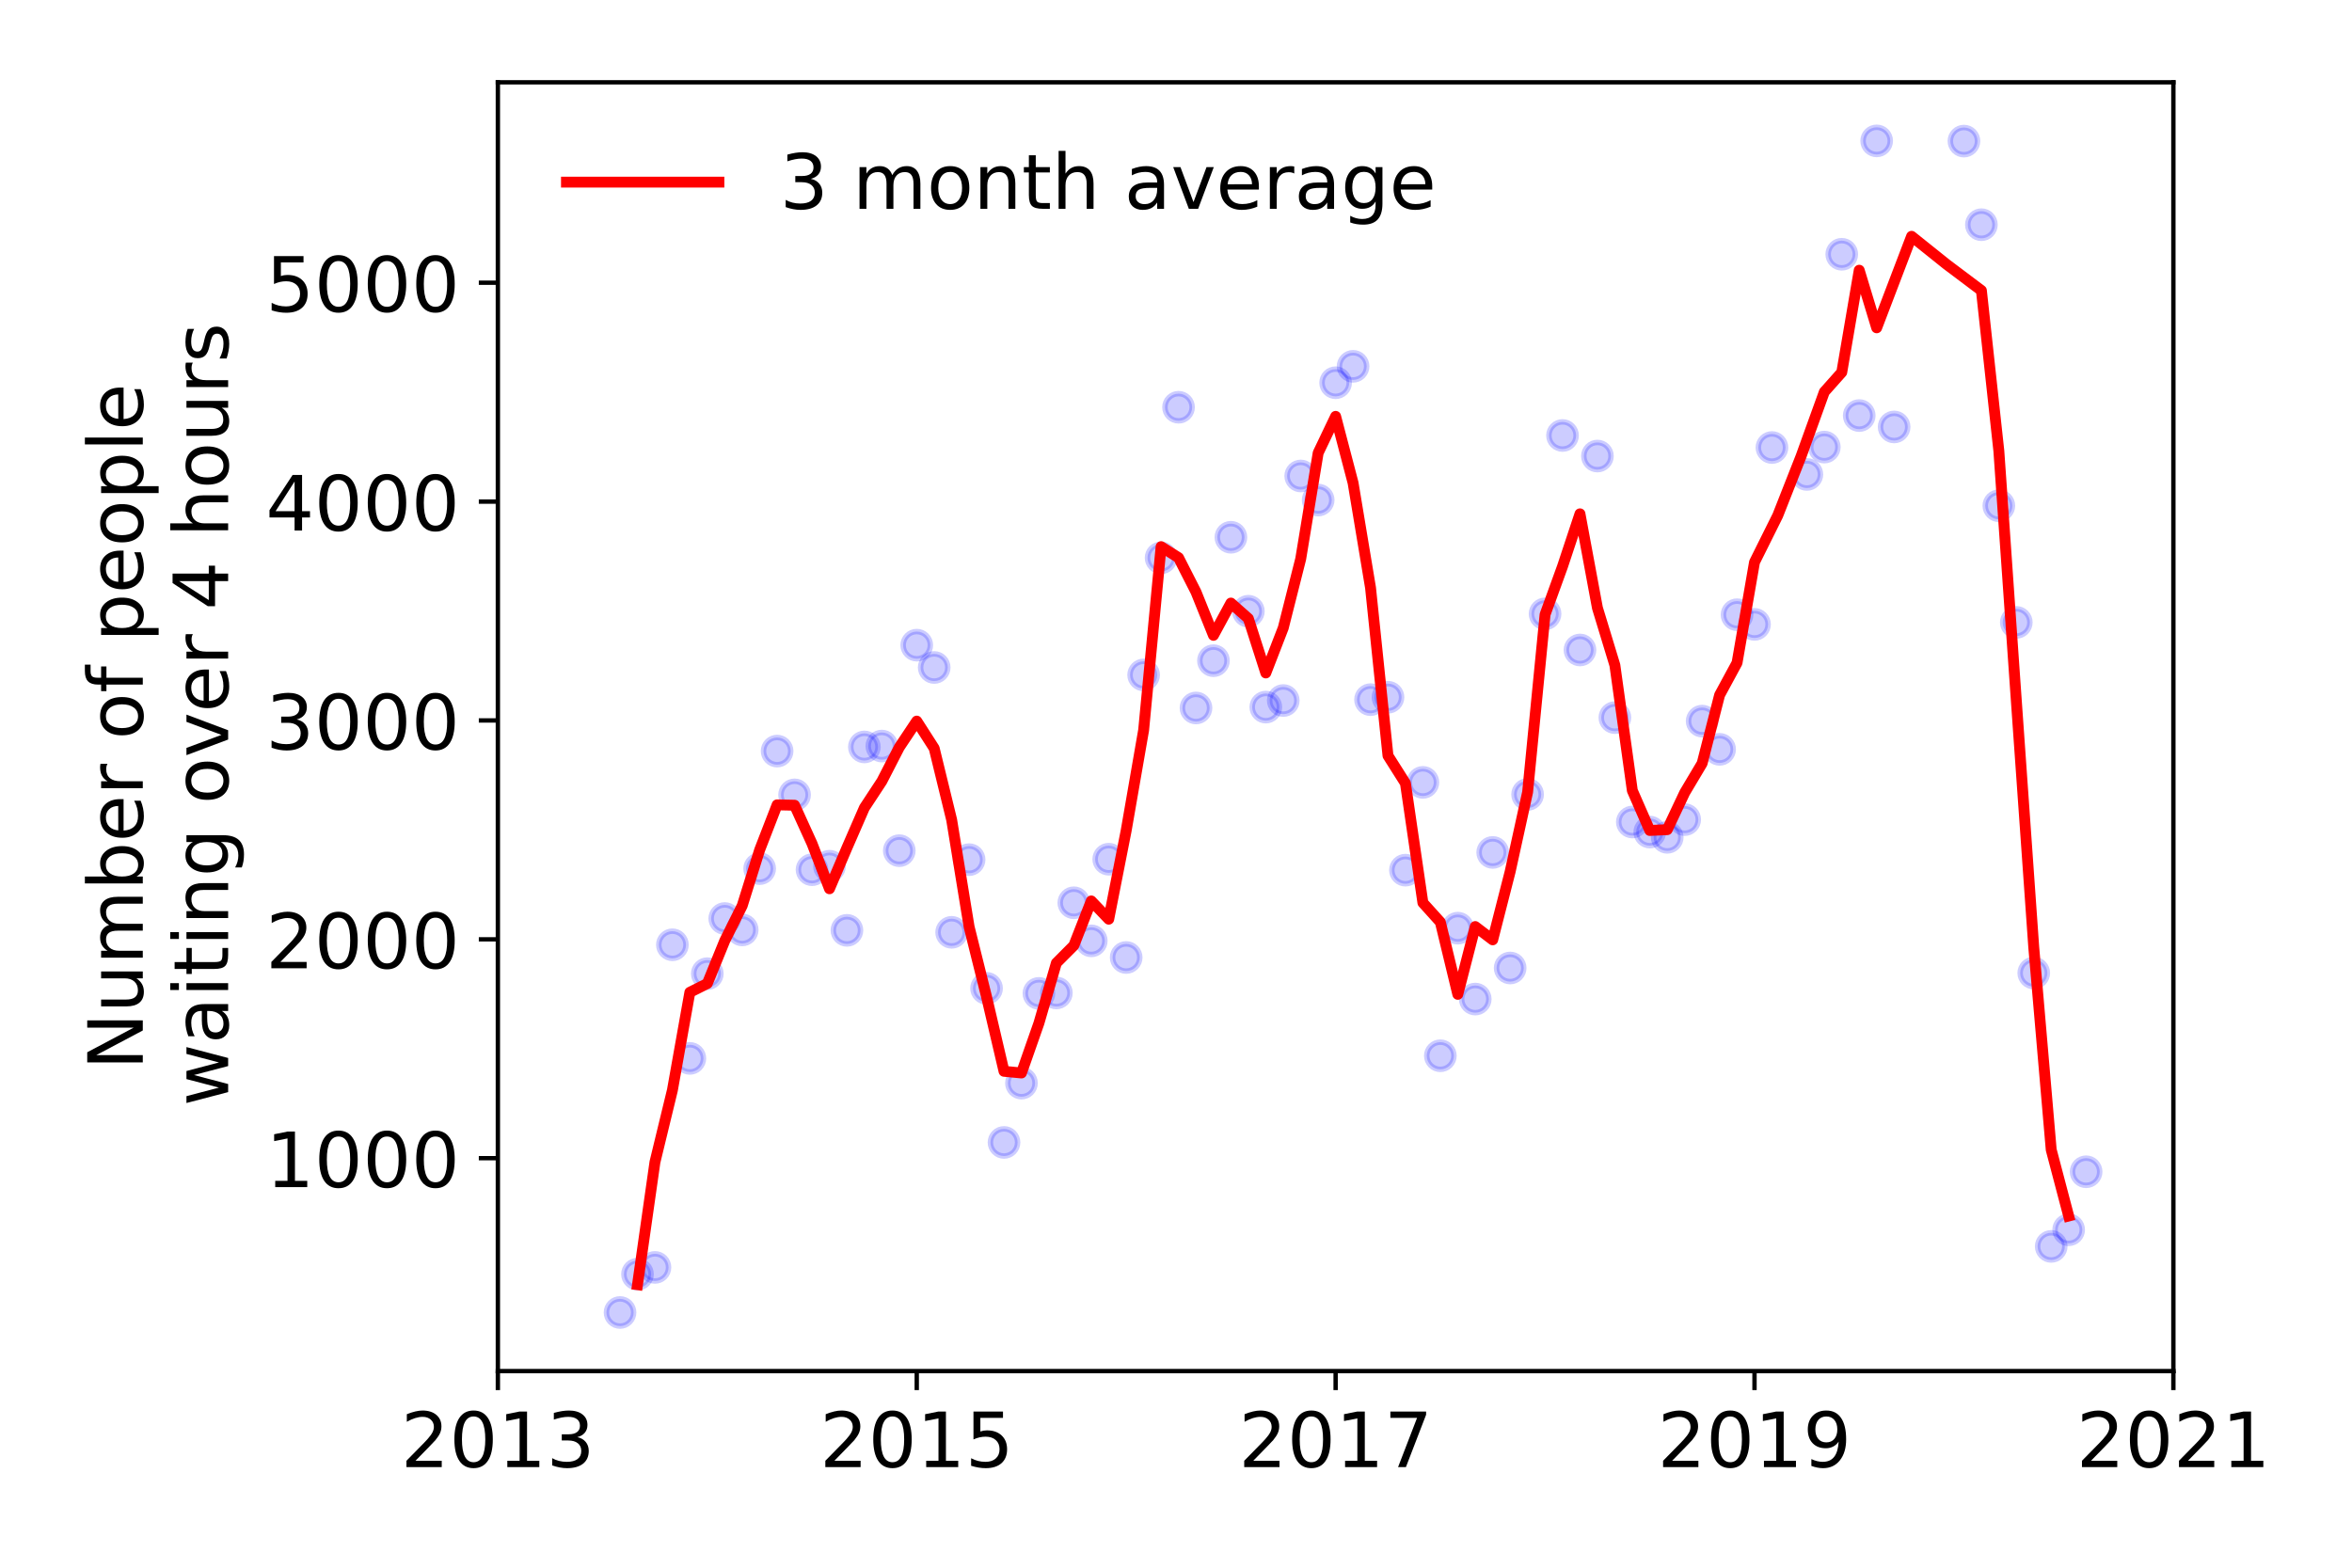 <?xml version="1.0" encoding="utf-8" standalone="no"?>
<!DOCTYPE svg PUBLIC "-//W3C//DTD SVG 1.1//EN"
  "http://www.w3.org/Graphics/SVG/1.1/DTD/svg11.dtd">
<!-- Created with matplotlib (https://matplotlib.org/) -->
<svg height="288pt" version="1.1" viewBox="0 0 432 288" width="432pt" xmlns="http://www.w3.org/2000/svg" xmlns:xlink="http://www.w3.org/1999/xlink">
 <defs>
  <style type="text/css">
*{stroke-linecap:butt;stroke-linejoin:round;}
  </style>
 </defs>
 <g id="figure_1">
  <g id="patch_1">
   <path d="M 0 288 
L 432 288 
L 432 0 
L 0 0 
z
" style="fill:#ffffff;"/>
  </g>
  <g id="axes_1">
   <g id="patch_2">
    <path d="M 91.445 251.88 
L 399.192 251.88 
L 399.192 15.12 
L 91.445 15.12 
z
" style="fill:#ffffff;"/>
   </g>
   <g id="matplotlib.axis_1">
    <g id="xtick_1">
     <g id="line2d_1">
      <defs>
       <path d="M 0 0 
L 0 3.5 
" id="m1be006a8fa" style="stroke:#000000;stroke-width:0.8;"/>
      </defs>
      <g>
       <use style="stroke:#000000;stroke-width:0.8;" x="91.445" xlink:href="#m1be006a8fa" y="251.88"/>
      </g>
     </g>
     <g id="text_1">
      <!-- 2013 -->
      <defs>
       <path d="M 19.188 8.297 
L 53.609 8.297 
L 53.609 0 
L 7.328 0 
L 7.328 8.297 
Q 12.938 14.109 22.625 23.891 
Q 32.328 33.688 34.812 36.531 
Q 39.547 41.844 41.422 45.531 
Q 43.312 49.219 43.312 52.781 
Q 43.312 58.594 39.234 62.25 
Q 35.156 65.922 28.609 65.922 
Q 23.969 65.922 18.812 64.312 
Q 13.672 62.703 7.812 59.422 
L 7.812 69.391 
Q 13.766 71.781 18.938 73 
Q 24.125 74.219 28.422 74.219 
Q 39.75 74.219 46.484 68.547 
Q 53.219 62.891 53.219 53.422 
Q 53.219 48.922 51.531 44.891 
Q 49.859 40.875 45.406 35.406 
Q 44.188 33.984 37.641 27.219 
Q 31.109 20.453 19.188 8.297 
z
" id="DejaVuSans-50"/>
       <path d="M 31.781 66.406 
Q 24.172 66.406 20.328 58.906 
Q 16.5 51.422 16.5 36.375 
Q 16.5 21.391 20.328 13.891 
Q 24.172 6.391 31.781 6.391 
Q 39.453 6.391 43.281 13.891 
Q 47.125 21.391 47.125 36.375 
Q 47.125 51.422 43.281 58.906 
Q 39.453 66.406 31.781 66.406 
z
M 31.781 74.219 
Q 44.047 74.219 50.516 64.516 
Q 56.984 54.828 56.984 36.375 
Q 56.984 17.969 50.516 8.266 
Q 44.047 -1.422 31.781 -1.422 
Q 19.531 -1.422 13.062 8.266 
Q 6.594 17.969 6.594 36.375 
Q 6.594 54.828 13.062 64.516 
Q 19.531 74.219 31.781 74.219 
z
" id="DejaVuSans-48"/>
       <path d="M 12.406 8.297 
L 28.516 8.297 
L 28.516 63.922 
L 10.984 60.406 
L 10.984 69.391 
L 28.422 72.906 
L 38.281 72.906 
L 38.281 8.297 
L 54.391 8.297 
L 54.391 0 
L 12.406 0 
z
" id="DejaVuSans-49"/>
       <path d="M 40.578 39.312 
Q 47.656 37.797 51.625 33 
Q 55.609 28.219 55.609 21.188 
Q 55.609 10.406 48.188 4.484 
Q 40.766 -1.422 27.094 -1.422 
Q 22.516 -1.422 17.656 -0.516 
Q 12.797 0.391 7.625 2.203 
L 7.625 11.719 
Q 11.719 9.328 16.594 8.109 
Q 21.484 6.891 26.812 6.891 
Q 36.078 6.891 40.938 10.547 
Q 45.797 14.203 45.797 21.188 
Q 45.797 27.641 41.281 31.266 
Q 36.766 34.906 28.719 34.906 
L 20.219 34.906 
L 20.219 43.016 
L 29.109 43.016 
Q 36.375 43.016 40.234 45.922 
Q 44.094 48.828 44.094 54.297 
Q 44.094 59.906 40.109 62.906 
Q 36.141 65.922 28.719 65.922 
Q 24.656 65.922 20.016 65.031 
Q 15.375 64.156 9.812 62.312 
L 9.812 71.094 
Q 15.438 72.656 20.344 73.438 
Q 25.25 74.219 29.594 74.219 
Q 40.828 74.219 47.359 69.109 
Q 53.906 64.016 53.906 55.328 
Q 53.906 49.266 50.438 45.094 
Q 46.969 40.922 40.578 39.312 
z
" id="DejaVuSans-51"/>
      </defs>
      <g transform="translate(73.63 269.518)scale(0.14 -0.14)">
       <use xlink:href="#DejaVuSans-50"/>
       <use x="63.623" xlink:href="#DejaVuSans-48"/>
       <use x="127.246" xlink:href="#DejaVuSans-49"/>
       <use x="190.869" xlink:href="#DejaVuSans-51"/>
      </g>
     </g>
    </g>
    <g id="xtick_2">
     <g id="line2d_2">
      <g>
       <use style="stroke:#000000;stroke-width:0.8;" x="168.382" xlink:href="#m1be006a8fa" y="251.88"/>
      </g>
     </g>
     <g id="text_2">
      <!-- 2015 -->
      <defs>
       <path d="M 10.797 72.906 
L 49.516 72.906 
L 49.516 64.594 
L 19.828 64.594 
L 19.828 46.734 
Q 21.969 47.469 24.109 47.828 
Q 26.266 48.188 28.422 48.188 
Q 40.625 48.188 47.75 41.5 
Q 54.891 34.812 54.891 23.391 
Q 54.891 11.625 47.562 5.094 
Q 40.234 -1.422 26.906 -1.422 
Q 22.312 -1.422 17.547 -0.641 
Q 12.797 0.141 7.719 1.703 
L 7.719 11.625 
Q 12.109 9.234 16.797 8.062 
Q 21.484 6.891 26.703 6.891 
Q 35.156 6.891 40.078 11.328 
Q 45.016 15.766 45.016 23.391 
Q 45.016 31 40.078 35.438 
Q 35.156 39.891 26.703 39.891 
Q 22.75 39.891 18.812 39.016 
Q 14.891 38.141 10.797 36.281 
z
" id="DejaVuSans-53"/>
      </defs>
      <g transform="translate(150.567 269.518)scale(0.14 -0.14)">
       <use xlink:href="#DejaVuSans-50"/>
       <use x="63.623" xlink:href="#DejaVuSans-48"/>
       <use x="127.246" xlink:href="#DejaVuSans-49"/>
       <use x="190.869" xlink:href="#DejaVuSans-53"/>
      </g>
     </g>
    </g>
    <g id="xtick_3">
     <g id="line2d_3">
      <g>
       <use style="stroke:#000000;stroke-width:0.8;" x="245.319" xlink:href="#m1be006a8fa" y="251.88"/>
      </g>
     </g>
     <g id="text_3">
      <!-- 2017 -->
      <defs>
       <path d="M 8.203 72.906 
L 55.078 72.906 
L 55.078 68.703 
L 28.609 0 
L 18.312 0 
L 43.219 64.594 
L 8.203 64.594 
z
" id="DejaVuSans-55"/>
      </defs>
      <g transform="translate(227.504 269.518)scale(0.14 -0.14)">
       <use xlink:href="#DejaVuSans-50"/>
       <use x="63.623" xlink:href="#DejaVuSans-48"/>
       <use x="127.246" xlink:href="#DejaVuSans-49"/>
       <use x="190.869" xlink:href="#DejaVuSans-55"/>
      </g>
     </g>
    </g>
    <g id="xtick_4">
     <g id="line2d_4">
      <g>
       <use style="stroke:#000000;stroke-width:0.8;" x="322.256" xlink:href="#m1be006a8fa" y="251.88"/>
      </g>
     </g>
     <g id="text_4">
      <!-- 2019 -->
      <defs>
       <path d="M 10.984 1.516 
L 10.984 10.5 
Q 14.703 8.734 18.5 7.812 
Q 22.312 6.891 25.984 6.891 
Q 35.75 6.891 40.891 13.453 
Q 46.047 20.016 46.781 33.406 
Q 43.953 29.203 39.594 26.953 
Q 35.25 24.703 29.984 24.703 
Q 19.047 24.703 12.672 31.312 
Q 6.297 37.938 6.297 49.422 
Q 6.297 60.641 12.938 67.422 
Q 19.578 74.219 30.609 74.219 
Q 43.266 74.219 49.922 64.516 
Q 56.594 54.828 56.594 36.375 
Q 56.594 19.141 48.406 8.859 
Q 40.234 -1.422 26.422 -1.422 
Q 22.703 -1.422 18.891 -0.688 
Q 15.094 0.047 10.984 1.516 
z
M 30.609 32.422 
Q 37.25 32.422 41.125 36.953 
Q 45.016 41.5 45.016 49.422 
Q 45.016 57.281 41.125 61.844 
Q 37.25 66.406 30.609 66.406 
Q 23.969 66.406 20.094 61.844 
Q 16.219 57.281 16.219 49.422 
Q 16.219 41.5 20.094 36.953 
Q 23.969 32.422 30.609 32.422 
z
" id="DejaVuSans-57"/>
      </defs>
      <g transform="translate(304.441 269.518)scale(0.14 -0.14)">
       <use xlink:href="#DejaVuSans-50"/>
       <use x="63.623" xlink:href="#DejaVuSans-48"/>
       <use x="127.246" xlink:href="#DejaVuSans-49"/>
       <use x="190.869" xlink:href="#DejaVuSans-57"/>
      </g>
     </g>
    </g>
    <g id="xtick_5">
     <g id="line2d_5">
      <g>
       <use style="stroke:#000000;stroke-width:0.8;" x="399.192" xlink:href="#m1be006a8fa" y="251.88"/>
      </g>
     </g>
     <g id="text_5">
      <!-- 2021 -->
      <g transform="translate(381.377 269.518)scale(0.14 -0.14)">
       <use xlink:href="#DejaVuSans-50"/>
       <use x="63.623" xlink:href="#DejaVuSans-48"/>
       <use x="127.246" xlink:href="#DejaVuSans-50"/>
       <use x="190.869" xlink:href="#DejaVuSans-49"/>
      </g>
     </g>
    </g>
   </g>
   <g id="matplotlib.axis_2">
    <g id="ytick_1">
     <g id="line2d_6">
      <defs>
       <path d="M 0 0 
L -3.5 0 
" id="mc54a2fdc8f" style="stroke:#000000;stroke-width:0.8;"/>
      </defs>
      <g>
       <use style="stroke:#000000;stroke-width:0.8;" x="91.445" xlink:href="#mc54a2fdc8f" y="212.771"/>
      </g>
     </g>
     <g id="text_6">
      <!-- 1000 -->
      <g transform="translate(48.815 218.09)scale(0.14 -0.14)">
       <use xlink:href="#DejaVuSans-49"/>
       <use x="63.623" xlink:href="#DejaVuSans-48"/>
       <use x="127.246" xlink:href="#DejaVuSans-48"/>
       <use x="190.869" xlink:href="#DejaVuSans-48"/>
      </g>
     </g>
    </g>
    <g id="ytick_2">
     <g id="line2d_7">
      <g>
       <use style="stroke:#000000;stroke-width:0.8;" x="91.445" xlink:href="#mc54a2fdc8f" y="172.563"/>
      </g>
     </g>
     <g id="text_7">
      <!-- 2000 -->
      <g transform="translate(48.815 177.882)scale(0.14 -0.14)">
       <use xlink:href="#DejaVuSans-50"/>
       <use x="63.623" xlink:href="#DejaVuSans-48"/>
       <use x="127.246" xlink:href="#DejaVuSans-48"/>
       <use x="190.869" xlink:href="#DejaVuSans-48"/>
      </g>
     </g>
    </g>
    <g id="ytick_3">
     <g id="line2d_8">
      <g>
       <use style="stroke:#000000;stroke-width:0.8;" x="91.445" xlink:href="#mc54a2fdc8f" y="132.354"/>
      </g>
     </g>
     <g id="text_8">
      <!-- 3000 -->
      <g transform="translate(48.815 137.673)scale(0.14 -0.14)">
       <use xlink:href="#DejaVuSans-51"/>
       <use x="63.623" xlink:href="#DejaVuSans-48"/>
       <use x="127.246" xlink:href="#DejaVuSans-48"/>
       <use x="190.869" xlink:href="#DejaVuSans-48"/>
      </g>
     </g>
    </g>
    <g id="ytick_4">
     <g id="line2d_9">
      <g>
       <use style="stroke:#000000;stroke-width:0.8;" x="91.445" xlink:href="#mc54a2fdc8f" y="92.146"/>
      </g>
     </g>
     <g id="text_9">
      <!-- 4000 -->
      <defs>
       <path d="M 37.797 64.312 
L 12.891 25.391 
L 37.797 25.391 
z
M 35.203 72.906 
L 47.609 72.906 
L 47.609 25.391 
L 58.016 25.391 
L 58.016 17.188 
L 47.609 17.188 
L 47.609 0 
L 37.797 0 
L 37.797 17.188 
L 4.891 17.188 
L 4.891 26.703 
z
" id="DejaVuSans-52"/>
      </defs>
      <g transform="translate(48.815 97.464)scale(0.14 -0.14)">
       <use xlink:href="#DejaVuSans-52"/>
       <use x="63.623" xlink:href="#DejaVuSans-48"/>
       <use x="127.246" xlink:href="#DejaVuSans-48"/>
       <use x="190.869" xlink:href="#DejaVuSans-48"/>
      </g>
     </g>
    </g>
    <g id="ytick_5">
     <g id="line2d_10">
      <g>
       <use style="stroke:#000000;stroke-width:0.8;" x="91.445" xlink:href="#mc54a2fdc8f" y="51.937"/>
      </g>
     </g>
     <g id="text_10">
      <!-- 5000 -->
      <g transform="translate(48.815 57.256)scale(0.14 -0.14)">
       <use xlink:href="#DejaVuSans-53"/>
       <use x="63.623" xlink:href="#DejaVuSans-48"/>
       <use x="127.246" xlink:href="#DejaVuSans-48"/>
       <use x="190.869" xlink:href="#DejaVuSans-48"/>
      </g>
     </g>
    </g>
    <g id="text_11">
     <!-- Number of people -->
     <defs>
      <path d="M 9.812 72.906 
L 23.094 72.906 
L 55.422 11.922 
L 55.422 72.906 
L 64.984 72.906 
L 64.984 0 
L 51.703 0 
L 19.391 60.984 
L 19.391 0 
L 9.812 0 
z
" id="DejaVuSans-78"/>
      <path d="M 8.5 21.578 
L 8.5 54.688 
L 17.484 54.688 
L 17.484 21.922 
Q 17.484 14.156 20.5 10.266 
Q 23.531 6.391 29.594 6.391 
Q 36.859 6.391 41.078 11.031 
Q 45.312 15.672 45.312 23.688 
L 45.312 54.688 
L 54.297 54.688 
L 54.297 0 
L 45.312 0 
L 45.312 8.406 
Q 42.047 3.422 37.719 1 
Q 33.406 -1.422 27.688 -1.422 
Q 18.266 -1.422 13.375 4.438 
Q 8.5 10.297 8.5 21.578 
z
M 31.109 56 
z
" id="DejaVuSans-117"/>
      <path d="M 52 44.188 
Q 55.375 50.25 60.062 53.125 
Q 64.75 56 71.094 56 
Q 79.641 56 84.281 50.016 
Q 88.922 44.047 88.922 33.016 
L 88.922 0 
L 79.891 0 
L 79.891 32.719 
Q 79.891 40.578 77.094 44.375 
Q 74.312 48.188 68.609 48.188 
Q 61.625 48.188 57.562 43.547 
Q 53.516 38.922 53.516 30.906 
L 53.516 0 
L 44.484 0 
L 44.484 32.719 
Q 44.484 40.625 41.703 44.406 
Q 38.922 48.188 33.109 48.188 
Q 26.219 48.188 22.156 43.531 
Q 18.109 38.875 18.109 30.906 
L 18.109 0 
L 9.078 0 
L 9.078 54.688 
L 18.109 54.688 
L 18.109 46.188 
Q 21.188 51.219 25.484 53.609 
Q 29.781 56 35.688 56 
Q 41.656 56 45.828 52.969 
Q 50 49.953 52 44.188 
z
" id="DejaVuSans-109"/>
      <path d="M 48.688 27.297 
Q 48.688 37.203 44.609 42.844 
Q 40.531 48.484 33.406 48.484 
Q 26.266 48.484 22.188 42.844 
Q 18.109 37.203 18.109 27.297 
Q 18.109 17.391 22.188 11.75 
Q 26.266 6.109 33.406 6.109 
Q 40.531 6.109 44.609 11.75 
Q 48.688 17.391 48.688 27.297 
z
M 18.109 46.391 
Q 20.953 51.266 25.266 53.625 
Q 29.594 56 35.594 56 
Q 45.562 56 51.781 48.094 
Q 58.016 40.188 58.016 27.297 
Q 58.016 14.406 51.781 6.484 
Q 45.562 -1.422 35.594 -1.422 
Q 29.594 -1.422 25.266 0.953 
Q 20.953 3.328 18.109 8.203 
L 18.109 0 
L 9.078 0 
L 9.078 75.984 
L 18.109 75.984 
z
" id="DejaVuSans-98"/>
      <path d="M 56.203 29.594 
L 56.203 25.203 
L 14.891 25.203 
Q 15.484 15.922 20.484 11.062 
Q 25.484 6.203 34.422 6.203 
Q 39.594 6.203 44.453 7.469 
Q 49.312 8.734 54.109 11.281 
L 54.109 2.781 
Q 49.266 0.734 44.188 -0.344 
Q 39.109 -1.422 33.891 -1.422 
Q 20.797 -1.422 13.156 6.188 
Q 5.516 13.812 5.516 26.812 
Q 5.516 40.234 12.766 48.109 
Q 20.016 56 32.328 56 
Q 43.359 56 49.781 48.891 
Q 56.203 41.797 56.203 29.594 
z
M 47.219 32.234 
Q 47.125 39.594 43.094 43.984 
Q 39.062 48.391 32.422 48.391 
Q 24.906 48.391 20.391 44.141 
Q 15.875 39.891 15.188 32.172 
z
" id="DejaVuSans-101"/>
      <path d="M 41.109 46.297 
Q 39.594 47.172 37.812 47.578 
Q 36.031 48 33.891 48 
Q 26.266 48 22.188 43.047 
Q 18.109 38.094 18.109 28.812 
L 18.109 0 
L 9.078 0 
L 9.078 54.688 
L 18.109 54.688 
L 18.109 46.188 
Q 20.953 51.172 25.484 53.578 
Q 30.031 56 36.531 56 
Q 37.453 56 38.578 55.875 
Q 39.703 55.766 41.062 55.516 
z
" id="DejaVuSans-114"/>
      <path id="DejaVuSans-32"/>
      <path d="M 30.609 48.391 
Q 23.391 48.391 19.188 42.75 
Q 14.984 37.109 14.984 27.297 
Q 14.984 17.484 19.156 11.844 
Q 23.344 6.203 30.609 6.203 
Q 37.797 6.203 41.984 11.859 
Q 46.188 17.531 46.188 27.297 
Q 46.188 37.016 41.984 42.703 
Q 37.797 48.391 30.609 48.391 
z
M 30.609 56 
Q 42.328 56 49.016 48.375 
Q 55.719 40.766 55.719 27.297 
Q 55.719 13.875 49.016 6.219 
Q 42.328 -1.422 30.609 -1.422 
Q 18.844 -1.422 12.172 6.219 
Q 5.516 13.875 5.516 27.297 
Q 5.516 40.766 12.172 48.375 
Q 18.844 56 30.609 56 
z
" id="DejaVuSans-111"/>
      <path d="M 37.109 75.984 
L 37.109 68.5 
L 28.516 68.5 
Q 23.688 68.5 21.797 66.547 
Q 19.922 64.594 19.922 59.516 
L 19.922 54.688 
L 34.719 54.688 
L 34.719 47.703 
L 19.922 47.703 
L 19.922 0 
L 10.891 0 
L 10.891 47.703 
L 2.297 47.703 
L 2.297 54.688 
L 10.891 54.688 
L 10.891 58.5 
Q 10.891 67.625 15.141 71.797 
Q 19.391 75.984 28.609 75.984 
z
" id="DejaVuSans-102"/>
      <path d="M 18.109 8.203 
L 18.109 -20.797 
L 9.078 -20.797 
L 9.078 54.688 
L 18.109 54.688 
L 18.109 46.391 
Q 20.953 51.266 25.266 53.625 
Q 29.594 56 35.594 56 
Q 45.562 56 51.781 48.094 
Q 58.016 40.188 58.016 27.297 
Q 58.016 14.406 51.781 6.484 
Q 45.562 -1.422 35.594 -1.422 
Q 29.594 -1.422 25.266 0.953 
Q 20.953 3.328 18.109 8.203 
z
M 48.688 27.297 
Q 48.688 37.203 44.609 42.844 
Q 40.531 48.484 33.406 48.484 
Q 26.266 48.484 22.188 42.844 
Q 18.109 37.203 18.109 27.297 
Q 18.109 17.391 22.188 11.75 
Q 26.266 6.109 33.406 6.109 
Q 40.531 6.109 44.609 11.75 
Q 48.688 17.391 48.688 27.297 
z
" id="DejaVuSans-112"/>
      <path d="M 9.422 75.984 
L 18.406 75.984 
L 18.406 0 
L 9.422 0 
z
" id="DejaVuSans-108"/>
     </defs>
     <g transform="translate(26.227 196.547)rotate(-90)scale(0.14 -0.14)">
      <use xlink:href="#DejaVuSans-78"/>
      <use x="74.805" xlink:href="#DejaVuSans-117"/>
      <use x="138.184" xlink:href="#DejaVuSans-109"/>
      <use x="235.596" xlink:href="#DejaVuSans-98"/>
      <use x="299.072" xlink:href="#DejaVuSans-101"/>
      <use x="360.596" xlink:href="#DejaVuSans-114"/>
      <use x="401.709" xlink:href="#DejaVuSans-32"/>
      <use x="433.496" xlink:href="#DejaVuSans-111"/>
      <use x="494.678" xlink:href="#DejaVuSans-102"/>
      <use x="529.883" xlink:href="#DejaVuSans-32"/>
      <use x="561.67" xlink:href="#DejaVuSans-112"/>
      <use x="625.146" xlink:href="#DejaVuSans-101"/>
      <use x="686.67" xlink:href="#DejaVuSans-111"/>
      <use x="747.852" xlink:href="#DejaVuSans-112"/>
      <use x="811.328" xlink:href="#DejaVuSans-108"/>
      <use x="839.111" xlink:href="#DejaVuSans-101"/>
     </g>
     <!--  waiting over 4 hours -->
     <defs>
      <path d="M 4.203 54.688 
L 13.188 54.688 
L 24.422 12.016 
L 35.594 54.688 
L 46.188 54.688 
L 57.422 12.016 
L 68.609 54.688 
L 77.594 54.688 
L 63.281 0 
L 52.688 0 
L 40.922 44.828 
L 29.109 0 
L 18.5 0 
z
" id="DejaVuSans-119"/>
      <path d="M 34.281 27.484 
Q 23.391 27.484 19.188 25 
Q 14.984 22.516 14.984 16.5 
Q 14.984 11.719 18.141 8.906 
Q 21.297 6.109 26.703 6.109 
Q 34.188 6.109 38.703 11.406 
Q 43.219 16.703 43.219 25.484 
L 43.219 27.484 
z
M 52.203 31.203 
L 52.203 0 
L 43.219 0 
L 43.219 8.297 
Q 40.141 3.328 35.547 0.953 
Q 30.953 -1.422 24.312 -1.422 
Q 15.922 -1.422 10.953 3.297 
Q 6 8.016 6 15.922 
Q 6 25.141 12.172 29.828 
Q 18.359 34.516 30.609 34.516 
L 43.219 34.516 
L 43.219 35.406 
Q 43.219 41.609 39.141 45 
Q 35.062 48.391 27.688 48.391 
Q 23 48.391 18.547 47.266 
Q 14.109 46.141 10.016 43.891 
L 10.016 52.203 
Q 14.938 54.109 19.578 55.047 
Q 24.219 56 28.609 56 
Q 40.484 56 46.344 49.844 
Q 52.203 43.703 52.203 31.203 
z
" id="DejaVuSans-97"/>
      <path d="M 9.422 54.688 
L 18.406 54.688 
L 18.406 0 
L 9.422 0 
z
M 9.422 75.984 
L 18.406 75.984 
L 18.406 64.594 
L 9.422 64.594 
z
" id="DejaVuSans-105"/>
      <path d="M 18.312 70.219 
L 18.312 54.688 
L 36.812 54.688 
L 36.812 47.703 
L 18.312 47.703 
L 18.312 18.016 
Q 18.312 11.328 20.141 9.422 
Q 21.969 7.516 27.594 7.516 
L 36.812 7.516 
L 36.812 0 
L 27.594 0 
Q 17.188 0 13.234 3.875 
Q 9.281 7.766 9.281 18.016 
L 9.281 47.703 
L 2.688 47.703 
L 2.688 54.688 
L 9.281 54.688 
L 9.281 70.219 
z
" id="DejaVuSans-116"/>
      <path d="M 54.891 33.016 
L 54.891 0 
L 45.906 0 
L 45.906 32.719 
Q 45.906 40.484 42.875 44.328 
Q 39.844 48.188 33.797 48.188 
Q 26.516 48.188 22.312 43.547 
Q 18.109 38.922 18.109 30.906 
L 18.109 0 
L 9.078 0 
L 9.078 54.688 
L 18.109 54.688 
L 18.109 46.188 
Q 21.344 51.125 25.703 53.562 
Q 30.078 56 35.797 56 
Q 45.219 56 50.047 50.172 
Q 54.891 44.344 54.891 33.016 
z
" id="DejaVuSans-110"/>
      <path d="M 45.406 27.984 
Q 45.406 37.75 41.375 43.109 
Q 37.359 48.484 30.078 48.484 
Q 22.859 48.484 18.828 43.109 
Q 14.797 37.75 14.797 27.984 
Q 14.797 18.266 18.828 12.891 
Q 22.859 7.516 30.078 7.516 
Q 37.359 7.516 41.375 12.891 
Q 45.406 18.266 45.406 27.984 
z
M 54.391 6.781 
Q 54.391 -7.172 48.188 -13.984 
Q 42 -20.797 29.203 -20.797 
Q 24.469 -20.797 20.266 -20.094 
Q 16.062 -19.391 12.109 -17.922 
L 12.109 -9.188 
Q 16.062 -11.328 19.922 -12.344 
Q 23.781 -13.375 27.781 -13.375 
Q 36.625 -13.375 41.016 -8.766 
Q 45.406 -4.156 45.406 5.172 
L 45.406 9.625 
Q 42.625 4.781 38.281 2.391 
Q 33.938 0 27.875 0 
Q 17.828 0 11.672 7.656 
Q 5.516 15.328 5.516 27.984 
Q 5.516 40.672 11.672 48.328 
Q 17.828 56 27.875 56 
Q 33.938 56 38.281 53.609 
Q 42.625 51.219 45.406 46.391 
L 45.406 54.688 
L 54.391 54.688 
z
" id="DejaVuSans-103"/>
      <path d="M 2.984 54.688 
L 12.5 54.688 
L 29.594 8.797 
L 46.688 54.688 
L 56.203 54.688 
L 35.688 0 
L 23.484 0 
z
" id="DejaVuSans-118"/>
      <path d="M 54.891 33.016 
L 54.891 0 
L 45.906 0 
L 45.906 32.719 
Q 45.906 40.484 42.875 44.328 
Q 39.844 48.188 33.797 48.188 
Q 26.516 48.188 22.312 43.547 
Q 18.109 38.922 18.109 30.906 
L 18.109 0 
L 9.078 0 
L 9.078 75.984 
L 18.109 75.984 
L 18.109 46.188 
Q 21.344 51.125 25.703 53.562 
Q 30.078 56 35.797 56 
Q 45.219 56 50.047 50.172 
Q 54.891 44.344 54.891 33.016 
z
" id="DejaVuSans-104"/>
      <path d="M 44.281 53.078 
L 44.281 44.578 
Q 40.484 46.531 36.375 47.5 
Q 32.281 48.484 27.875 48.484 
Q 21.188 48.484 17.844 46.438 
Q 14.5 44.391 14.5 40.281 
Q 14.5 37.156 16.891 35.375 
Q 19.281 33.594 26.516 31.984 
L 29.594 31.297 
Q 39.156 29.25 43.188 25.516 
Q 47.219 21.781 47.219 15.094 
Q 47.219 7.469 41.188 3.016 
Q 35.156 -1.422 24.609 -1.422 
Q 20.219 -1.422 15.453 -0.562 
Q 10.688 0.297 5.422 2 
L 5.422 11.281 
Q 10.406 8.688 15.234 7.391 
Q 20.062 6.109 24.812 6.109 
Q 31.156 6.109 34.562 8.281 
Q 37.984 10.453 37.984 14.406 
Q 37.984 18.062 35.516 20.016 
Q 33.062 21.969 24.703 23.781 
L 21.578 24.516 
Q 13.234 26.266 9.516 29.906 
Q 5.812 33.547 5.812 39.891 
Q 5.812 47.609 11.281 51.797 
Q 16.75 56 26.812 56 
Q 31.781 56 36.172 55.266 
Q 40.578 54.547 44.281 53.078 
z
" id="DejaVuSans-115"/>
     </defs>
     <g transform="translate(41.903 207.672)rotate(-90)scale(0.14 -0.14)">
      <use xlink:href="#DejaVuSans-32"/>
      <use x="31.787" xlink:href="#DejaVuSans-119"/>
      <use x="113.574" xlink:href="#DejaVuSans-97"/>
      <use x="174.854" xlink:href="#DejaVuSans-105"/>
      <use x="202.637" xlink:href="#DejaVuSans-116"/>
      <use x="241.846" xlink:href="#DejaVuSans-105"/>
      <use x="269.629" xlink:href="#DejaVuSans-110"/>
      <use x="333.008" xlink:href="#DejaVuSans-103"/>
      <use x="396.484" xlink:href="#DejaVuSans-32"/>
      <use x="428.271" xlink:href="#DejaVuSans-111"/>
      <use x="489.453" xlink:href="#DejaVuSans-118"/>
      <use x="548.633" xlink:href="#DejaVuSans-101"/>
      <use x="610.156" xlink:href="#DejaVuSans-114"/>
      <use x="651.27" xlink:href="#DejaVuSans-32"/>
      <use x="683.057" xlink:href="#DejaVuSans-52"/>
      <use x="746.68" xlink:href="#DejaVuSans-32"/>
      <use x="778.467" xlink:href="#DejaVuSans-104"/>
      <use x="841.846" xlink:href="#DejaVuSans-111"/>
      <use x="903.027" xlink:href="#DejaVuSans-117"/>
      <use x="966.406" xlink:href="#DejaVuSans-114"/>
      <use x="1007.52" xlink:href="#DejaVuSans-115"/>
     </g>
    </g>
   </g>
   <g id="line2d_11">
    <defs>
     <path d="M 0 2.5 
C 0.663 2.5 1.299 2.237 1.768 1.768 
C 2.237 1.299 2.5 0.663 2.5 0 
C 2.5 -0.663 2.237 -1.299 1.768 -1.768 
C 1.299 -2.237 0.663 -2.5 0 -2.5 
C -0.663 -2.5 -1.299 -2.237 -1.768 -1.768 
C -2.237 -1.299 -2.5 -0.663 -2.5 0 
C -2.5 0.663 -2.237 1.299 -1.768 1.768 
C -1.299 2.237 -0.663 2.5 0 2.5 
z
" id="m379721d052" style="stroke:#0000ff;stroke-opacity:0.2;"/>
    </defs>
    <g clip-path="url(#pc62a32535d)">
     <use style="fill:#0000ff;fill-opacity:0.2;stroke:#0000ff;stroke-opacity:0.2;" x="383.164" xlink:href="#m379721d052" y="215.264"/>
     <use style="fill:#0000ff;fill-opacity:0.2;stroke:#0000ff;stroke-opacity:0.2;" x="379.958" xlink:href="#m379721d052" y="225.919"/>
     <use style="fill:#0000ff;fill-opacity:0.2;stroke:#0000ff;stroke-opacity:0.2;" x="376.753" xlink:href="#m379721d052" y="228.975"/>
     <use style="fill:#0000ff;fill-opacity:0.2;stroke:#0000ff;stroke-opacity:0.2;" x="373.547" xlink:href="#m379721d052" y="178.755"/>
     <use style="fill:#0000ff;fill-opacity:0.2;stroke:#0000ff;stroke-opacity:0.2;" x="370.341" xlink:href="#m379721d052" y="114.341"/>
     <use style="fill:#0000ff;fill-opacity:0.2;stroke:#0000ff;stroke-opacity:0.2;" x="367.135" xlink:href="#m379721d052" y="92.909"/>
     <use style="fill:#0000ff;fill-opacity:0.2;stroke:#0000ff;stroke-opacity:0.2;" x="363.93" xlink:href="#m379721d052" y="41.282"/>
     <use style="fill:#0000ff;fill-opacity:0.2;stroke:#0000ff;stroke-opacity:0.2;" x="360.724" xlink:href="#m379721d052" y="25.922"/>
     <use style="fill:#0000ff;fill-opacity:0.2;stroke:#0000ff;stroke-opacity:0.2;" x="347.901" xlink:href="#m379721d052" y="78.434"/>
     <use style="fill:#0000ff;fill-opacity:0.2;stroke:#0000ff;stroke-opacity:0.2;" x="344.696" xlink:href="#m379721d052" y="25.882"/>
     <use style="fill:#0000ff;fill-opacity:0.2;stroke:#0000ff;stroke-opacity:0.2;" x="341.49" xlink:href="#m379721d052" y="76.344"/>
     <use style="fill:#0000ff;fill-opacity:0.2;stroke:#0000ff;stroke-opacity:0.2;" x="338.284" xlink:href="#m379721d052" y="46.71"/>
     <use style="fill:#0000ff;fill-opacity:0.2;stroke:#0000ff;stroke-opacity:0.2;" x="335.078" xlink:href="#m379721d052" y="82.134"/>
     <use style="fill:#0000ff;fill-opacity:0.2;stroke:#0000ff;stroke-opacity:0.2;" x="331.873" xlink:href="#m379721d052" y="87.16"/>
     <use style="fill:#0000ff;fill-opacity:0.2;stroke:#0000ff;stroke-opacity:0.2;" x="325.461" xlink:href="#m379721d052" y="82.214"/>
     <use style="fill:#0000ff;fill-opacity:0.2;stroke:#0000ff;stroke-opacity:0.2;" x="322.256" xlink:href="#m379721d052" y="114.703"/>
     <use style="fill:#0000ff;fill-opacity:0.2;stroke:#0000ff;stroke-opacity:0.2;" x="319.05" xlink:href="#m379721d052" y="112.933"/>
     <use style="fill:#0000ff;fill-opacity:0.2;stroke:#0000ff;stroke-opacity:0.2;" x="315.844" xlink:href="#m379721d052" y="137.662"/>
     <use style="fill:#0000ff;fill-opacity:0.2;stroke:#0000ff;stroke-opacity:0.2;" x="312.639" xlink:href="#m379721d052" y="132.475"/>
     <use style="fill:#0000ff;fill-opacity:0.2;stroke:#0000ff;stroke-opacity:0.2;" x="309.433" xlink:href="#m379721d052" y="150.569"/>
     <use style="fill:#0000ff;fill-opacity:0.2;stroke:#0000ff;stroke-opacity:0.2;" x="306.227" xlink:href="#m379721d052" y="153.825"/>
     <use style="fill:#0000ff;fill-opacity:0.2;stroke:#0000ff;stroke-opacity:0.2;" x="303.021" xlink:href="#m379721d052" y="152.86"/>
     <use style="fill:#0000ff;fill-opacity:0.2;stroke:#0000ff;stroke-opacity:0.2;" x="299.816" xlink:href="#m379721d052" y="151.011"/>
     <use style="fill:#0000ff;fill-opacity:0.2;stroke:#0000ff;stroke-opacity:0.2;" x="296.61" xlink:href="#m379721d052" y="131.831"/>
     <use style="fill:#0000ff;fill-opacity:0.2;stroke:#0000ff;stroke-opacity:0.2;" x="293.404" xlink:href="#m379721d052" y="83.782"/>
     <use style="fill:#0000ff;fill-opacity:0.2;stroke:#0000ff;stroke-opacity:0.2;" x="290.199" xlink:href="#m379721d052" y="119.407"/>
     <use style="fill:#0000ff;fill-opacity:0.2;stroke:#0000ff;stroke-opacity:0.2;" x="286.993" xlink:href="#m379721d052" y="80.003"/>
     <use style="fill:#0000ff;fill-opacity:0.2;stroke:#0000ff;stroke-opacity:0.2;" x="283.787" xlink:href="#m379721d052" y="112.772"/>
     <use style="fill:#0000ff;fill-opacity:0.2;stroke:#0000ff;stroke-opacity:0.2;" x="280.581" xlink:href="#m379721d052" y="145.945"/>
     <use style="fill:#0000ff;fill-opacity:0.2;stroke:#0000ff;stroke-opacity:0.2;" x="277.376" xlink:href="#m379721d052" y="177.83"/>
     <use style="fill:#0000ff;fill-opacity:0.2;stroke:#0000ff;stroke-opacity:0.2;" x="274.17" xlink:href="#m379721d052" y="156.6"/>
     <use style="fill:#0000ff;fill-opacity:0.2;stroke:#0000ff;stroke-opacity:0.2;" x="270.964" xlink:href="#m379721d052" y="183.54"/>
     <use style="fill:#0000ff;fill-opacity:0.2;stroke:#0000ff;stroke-opacity:0.2;" x="267.759" xlink:href="#m379721d052" y="170.512"/>
     <use style="fill:#0000ff;fill-opacity:0.2;stroke:#0000ff;stroke-opacity:0.2;" x="264.553" xlink:href="#m379721d052" y="193.954"/>
     <use style="fill:#0000ff;fill-opacity:0.2;stroke:#0000ff;stroke-opacity:0.2;" x="261.347" xlink:href="#m379721d052" y="143.733"/>
     <use style="fill:#0000ff;fill-opacity:0.2;stroke:#0000ff;stroke-opacity:0.2;" x="258.142" xlink:href="#m379721d052" y="159.857"/>
     <use style="fill:#0000ff;fill-opacity:0.2;stroke:#0000ff;stroke-opacity:0.2;" x="254.936" xlink:href="#m379721d052" y="128.092"/>
     <use style="fill:#0000ff;fill-opacity:0.2;stroke:#0000ff;stroke-opacity:0.2;" x="251.73" xlink:href="#m379721d052" y="128.534"/>
     <use style="fill:#0000ff;fill-opacity:0.2;stroke:#0000ff;stroke-opacity:0.2;" x="248.524" xlink:href="#m379721d052" y="67.297"/>
     <use style="fill:#0000ff;fill-opacity:0.2;stroke:#0000ff;stroke-opacity:0.2;" x="245.319" xlink:href="#m379721d052" y="70.312"/>
     <use style="fill:#0000ff;fill-opacity:0.2;stroke:#0000ff;stroke-opacity:0.2;" x="242.113" xlink:href="#m379721d052" y="91.864"/>
     <use style="fill:#0000ff;fill-opacity:0.2;stroke:#0000ff;stroke-opacity:0.2;" x="238.907" xlink:href="#m379721d052" y="87.441"/>
     <use style="fill:#0000ff;fill-opacity:0.2;stroke:#0000ff;stroke-opacity:0.2;" x="235.702" xlink:href="#m379721d052" y="128.695"/>
     <use style="fill:#0000ff;fill-opacity:0.2;stroke:#0000ff;stroke-opacity:0.2;" x="232.496" xlink:href="#m379721d052" y="129.901"/>
     <use style="fill:#0000ff;fill-opacity:0.2;stroke:#0000ff;stroke-opacity:0.2;" x="229.29" xlink:href="#m379721d052" y="112.29"/>
     <use style="fill:#0000ff;fill-opacity:0.2;stroke:#0000ff;stroke-opacity:0.2;" x="226.085" xlink:href="#m379721d052" y="98.7"/>
     <use style="fill:#0000ff;fill-opacity:0.2;stroke:#0000ff;stroke-opacity:0.2;" x="222.879" xlink:href="#m379721d052" y="121.377"/>
     <use style="fill:#0000ff;fill-opacity:0.2;stroke:#0000ff;stroke-opacity:0.2;" x="219.673" xlink:href="#m379721d052" y="130.062"/>
     <use style="fill:#0000ff;fill-opacity:0.2;stroke:#0000ff;stroke-opacity:0.2;" x="216.467" xlink:href="#m379721d052" y="74.816"/>
     <use style="fill:#0000ff;fill-opacity:0.2;stroke:#0000ff;stroke-opacity:0.2;" x="213.262" xlink:href="#m379721d052" y="102.479"/>
     <use style="fill:#0000ff;fill-opacity:0.2;stroke:#0000ff;stroke-opacity:0.2;" x="210.056" xlink:href="#m379721d052" y="123.991"/>
     <use style="fill:#0000ff;fill-opacity:0.2;stroke:#0000ff;stroke-opacity:0.2;" x="206.85" xlink:href="#m379721d052" y="175.9"/>
     <use style="fill:#0000ff;fill-opacity:0.2;stroke:#0000ff;stroke-opacity:0.2;" x="203.645" xlink:href="#m379721d052" y="157.846"/>
     <use style="fill:#0000ff;fill-opacity:0.2;stroke:#0000ff;stroke-opacity:0.2;" x="200.439" xlink:href="#m379721d052" y="172.844"/>
     <use style="fill:#0000ff;fill-opacity:0.2;stroke:#0000ff;stroke-opacity:0.2;" x="197.233" xlink:href="#m379721d052" y="165.848"/>
     <use style="fill:#0000ff;fill-opacity:0.2;stroke:#0000ff;stroke-opacity:0.2;" x="194.028" xlink:href="#m379721d052" y="182.414"/>
     <use style="fill:#0000ff;fill-opacity:0.2;stroke:#0000ff;stroke-opacity:0.2;" x="190.822" xlink:href="#m379721d052" y="182.494"/>
     <use style="fill:#0000ff;fill-opacity:0.2;stroke:#0000ff;stroke-opacity:0.2;" x="187.616" xlink:href="#m379721d052" y="198.98"/>
     <use style="fill:#0000ff;fill-opacity:0.2;stroke:#0000ff;stroke-opacity:0.2;" x="184.41" xlink:href="#m379721d052" y="209.876"/>
     <use style="fill:#0000ff;fill-opacity:0.2;stroke:#0000ff;stroke-opacity:0.2;" x="181.205" xlink:href="#m379721d052" y="181.569"/>
     <use style="fill:#0000ff;fill-opacity:0.2;stroke:#0000ff;stroke-opacity:0.2;" x="177.999" xlink:href="#m379721d052" y="157.927"/>
     <use style="fill:#0000ff;fill-opacity:0.2;stroke:#0000ff;stroke-opacity:0.2;" x="174.793" xlink:href="#m379721d052" y="171.276"/>
     <use style="fill:#0000ff;fill-opacity:0.2;stroke:#0000ff;stroke-opacity:0.2;" x="171.588" xlink:href="#m379721d052" y="122.624"/>
     <use style="fill:#0000ff;fill-opacity:0.2;stroke:#0000ff;stroke-opacity:0.2;" x="168.382" xlink:href="#m379721d052" y="118.522"/>
     <use style="fill:#0000ff;fill-opacity:0.2;stroke:#0000ff;stroke-opacity:0.2;" x="165.176" xlink:href="#m379721d052" y="156.278"/>
     <use style="fill:#0000ff;fill-opacity:0.2;stroke:#0000ff;stroke-opacity:0.2;" x="161.97" xlink:href="#m379721d052" y="137.058"/>
     <use style="fill:#0000ff;fill-opacity:0.2;stroke:#0000ff;stroke-opacity:0.2;" x="158.765" xlink:href="#m379721d052" y="137.219"/>
     <use style="fill:#0000ff;fill-opacity:0.2;stroke:#0000ff;stroke-opacity:0.2;" x="155.559" xlink:href="#m379721d052" y="170.914"/>
     <use style="fill:#0000ff;fill-opacity:0.2;stroke:#0000ff;stroke-opacity:0.2;" x="152.353" xlink:href="#m379721d052" y="159.133"/>
     <use style="fill:#0000ff;fill-opacity:0.2;stroke:#0000ff;stroke-opacity:0.2;" x="149.148" xlink:href="#m379721d052" y="159.776"/>
     <use style="fill:#0000ff;fill-opacity:0.2;stroke:#0000ff;stroke-opacity:0.2;" x="145.942" xlink:href="#m379721d052" y="146.025"/>
     <use style="fill:#0000ff;fill-opacity:0.2;stroke:#0000ff;stroke-opacity:0.2;" x="142.736" xlink:href="#m379721d052" y="137.983"/>
     <use style="fill:#0000ff;fill-opacity:0.2;stroke:#0000ff;stroke-opacity:0.2;" x="139.531" xlink:href="#m379721d052" y="159.575"/>
     <use style="fill:#0000ff;fill-opacity:0.2;stroke:#0000ff;stroke-opacity:0.2;" x="136.325" xlink:href="#m379721d052" y="170.834"/>
     <use style="fill:#0000ff;fill-opacity:0.2;stroke:#0000ff;stroke-opacity:0.2;" x="133.119" xlink:href="#m379721d052" y="168.743"/>
     <use style="fill:#0000ff;fill-opacity:0.2;stroke:#0000ff;stroke-opacity:0.2;" x="129.913" xlink:href="#m379721d052" y="178.875"/>
     <use style="fill:#0000ff;fill-opacity:0.2;stroke:#0000ff;stroke-opacity:0.2;" x="126.708" xlink:href="#m379721d052" y="194.436"/>
     <use style="fill:#0000ff;fill-opacity:0.2;stroke:#0000ff;stroke-opacity:0.2;" x="123.502" xlink:href="#m379721d052" y="173.568"/>
     <use style="fill:#0000ff;fill-opacity:0.2;stroke:#0000ff;stroke-opacity:0.2;" x="120.296" xlink:href="#m379721d052" y="232.835"/>
     <use style="fill:#0000ff;fill-opacity:0.2;stroke:#0000ff;stroke-opacity:0.2;" x="117.091" xlink:href="#m379721d052" y="234.082"/>
     <use style="fill:#0000ff;fill-opacity:0.2;stroke:#0000ff;stroke-opacity:0.2;" x="113.885" xlink:href="#m379721d052" y="241.118"/>
    </g>
   </g>
   <g id="line2d_12">
    <path clip-path="url(#pc62a32535d)" d="M 379.958 223.386 
L 376.753 211.216 
L 373.547 174.024 
L 370.341 128.668 
L 367.135 82.844 
L 363.93 53.371 
L 357.518 48.546 
L 351.107 43.413 
L 344.696 60.22 
L 341.49 49.645 
L 338.284 68.396 
L 335.078 72.001 
L 330.804 83.836 
L 326.53 94.692 
L 322.256 103.283 
L 319.05 121.766 
L 315.844 127.69 
L 312.639 140.235 
L 309.433 145.623 
L 306.227 152.418 
L 303.021 152.566 
L 299.816 145.234 
L 296.61 122.208 
L 293.404 111.673 
L 290.199 94.397 
L 286.993 104.061 
L 283.787 112.907 
L 280.581 145.516 
L 277.376 160.125 
L 274.17 172.656 
L 270.964 170.217 
L 267.759 182.668 
L 264.553 169.4 
L 261.347 165.848 
L 258.142 143.894 
L 254.936 138.828 
L 251.73 107.974 
L 248.524 88.714 
L 245.319 76.491 
L 242.113 83.206 
L 238.907 102.667 
L 235.702 115.346 
L 232.496 123.629 
L 229.29 113.63 
L 226.085 110.789 
L 222.879 116.713 
L 219.673 108.752 
L 216.467 102.452 
L 213.262 100.428 
L 210.056 134.123 
L 206.85 152.579 
L 203.645 168.863 
L 200.439 165.513 
L 197.233 173.702 
L 194.028 176.919 
L 190.822 187.962 
L 187.616 197.117 
L 184.41 196.808 
L 181.205 183.124 
L 177.999 170.257 
L 174.793 150.609 
L 171.588 137.474 
L 168.382 132.475 
L 165.176 137.286 
L 161.97 143.519 
L 158.765 148.397 
L 155.559 155.755 
L 152.353 163.274 
L 149.148 154.978 
L 145.942 147.928 
L 142.736 147.861 
L 139.531 156.131 
L 136.325 166.384 
L 133.119 172.817 
L 129.913 180.685 
L 126.708 182.293 
L 123.502 200.28 
L 120.296 213.495 
L 117.091 236.012 
" style="fill:none;stroke:#ff0000;stroke-linecap:square;stroke-width:2;"/>
   </g>
   <g id="patch_3">
    <path d="M 91.445 251.88 
L 91.445 15.12 
" style="fill:none;stroke:#000000;stroke-linecap:square;stroke-linejoin:miter;stroke-width:0.8;"/>
   </g>
   <g id="patch_4">
    <path d="M 399.192 251.88 
L 399.192 15.12 
" style="fill:none;stroke:#000000;stroke-linecap:square;stroke-linejoin:miter;stroke-width:0.8;"/>
   </g>
   <g id="patch_5">
    <path d="M 91.445 251.88 
L 399.192 251.88 
" style="fill:none;stroke:#000000;stroke-linecap:square;stroke-linejoin:miter;stroke-width:0.8;"/>
   </g>
   <g id="patch_6">
    <path d="M 91.445 15.12 
L 399.192 15.12 
" style="fill:none;stroke:#000000;stroke-linecap:square;stroke-linejoin:miter;stroke-width:0.8;"/>
   </g>
   <g id="legend_1">
    <g id="line2d_13">
     <path d="M 104.045 33.458 
L 132.045 33.458 
" style="fill:none;stroke:#ff0000;stroke-linecap:square;stroke-width:2;"/>
    </g>
    <g id="line2d_14"/>
    <g id="text_12">
     <!-- 3 month average -->
     <g transform="translate(143.245 38.358)scale(0.14 -0.14)">
      <use xlink:href="#DejaVuSans-51"/>
      <use x="63.623" xlink:href="#DejaVuSans-32"/>
      <use x="95.41" xlink:href="#DejaVuSans-109"/>
      <use x="192.822" xlink:href="#DejaVuSans-111"/>
      <use x="254.004" xlink:href="#DejaVuSans-110"/>
      <use x="317.383" xlink:href="#DejaVuSans-116"/>
      <use x="356.592" xlink:href="#DejaVuSans-104"/>
      <use x="419.971" xlink:href="#DejaVuSans-32"/>
      <use x="451.758" xlink:href="#DejaVuSans-97"/>
      <use x="513.037" xlink:href="#DejaVuSans-118"/>
      <use x="572.217" xlink:href="#DejaVuSans-101"/>
      <use x="633.74" xlink:href="#DejaVuSans-114"/>
      <use x="674.854" xlink:href="#DejaVuSans-97"/>
      <use x="736.133" xlink:href="#DejaVuSans-103"/>
      <use x="799.609" xlink:href="#DejaVuSans-101"/>
     </g>
    </g>
   </g>
  </g>
 </g>
 <defs>
  <clipPath id="pc62a32535d">
   <rect height="236.76" width="307.748" x="91.445" y="15.12"/>
  </clipPath>
 </defs>
</svg>
